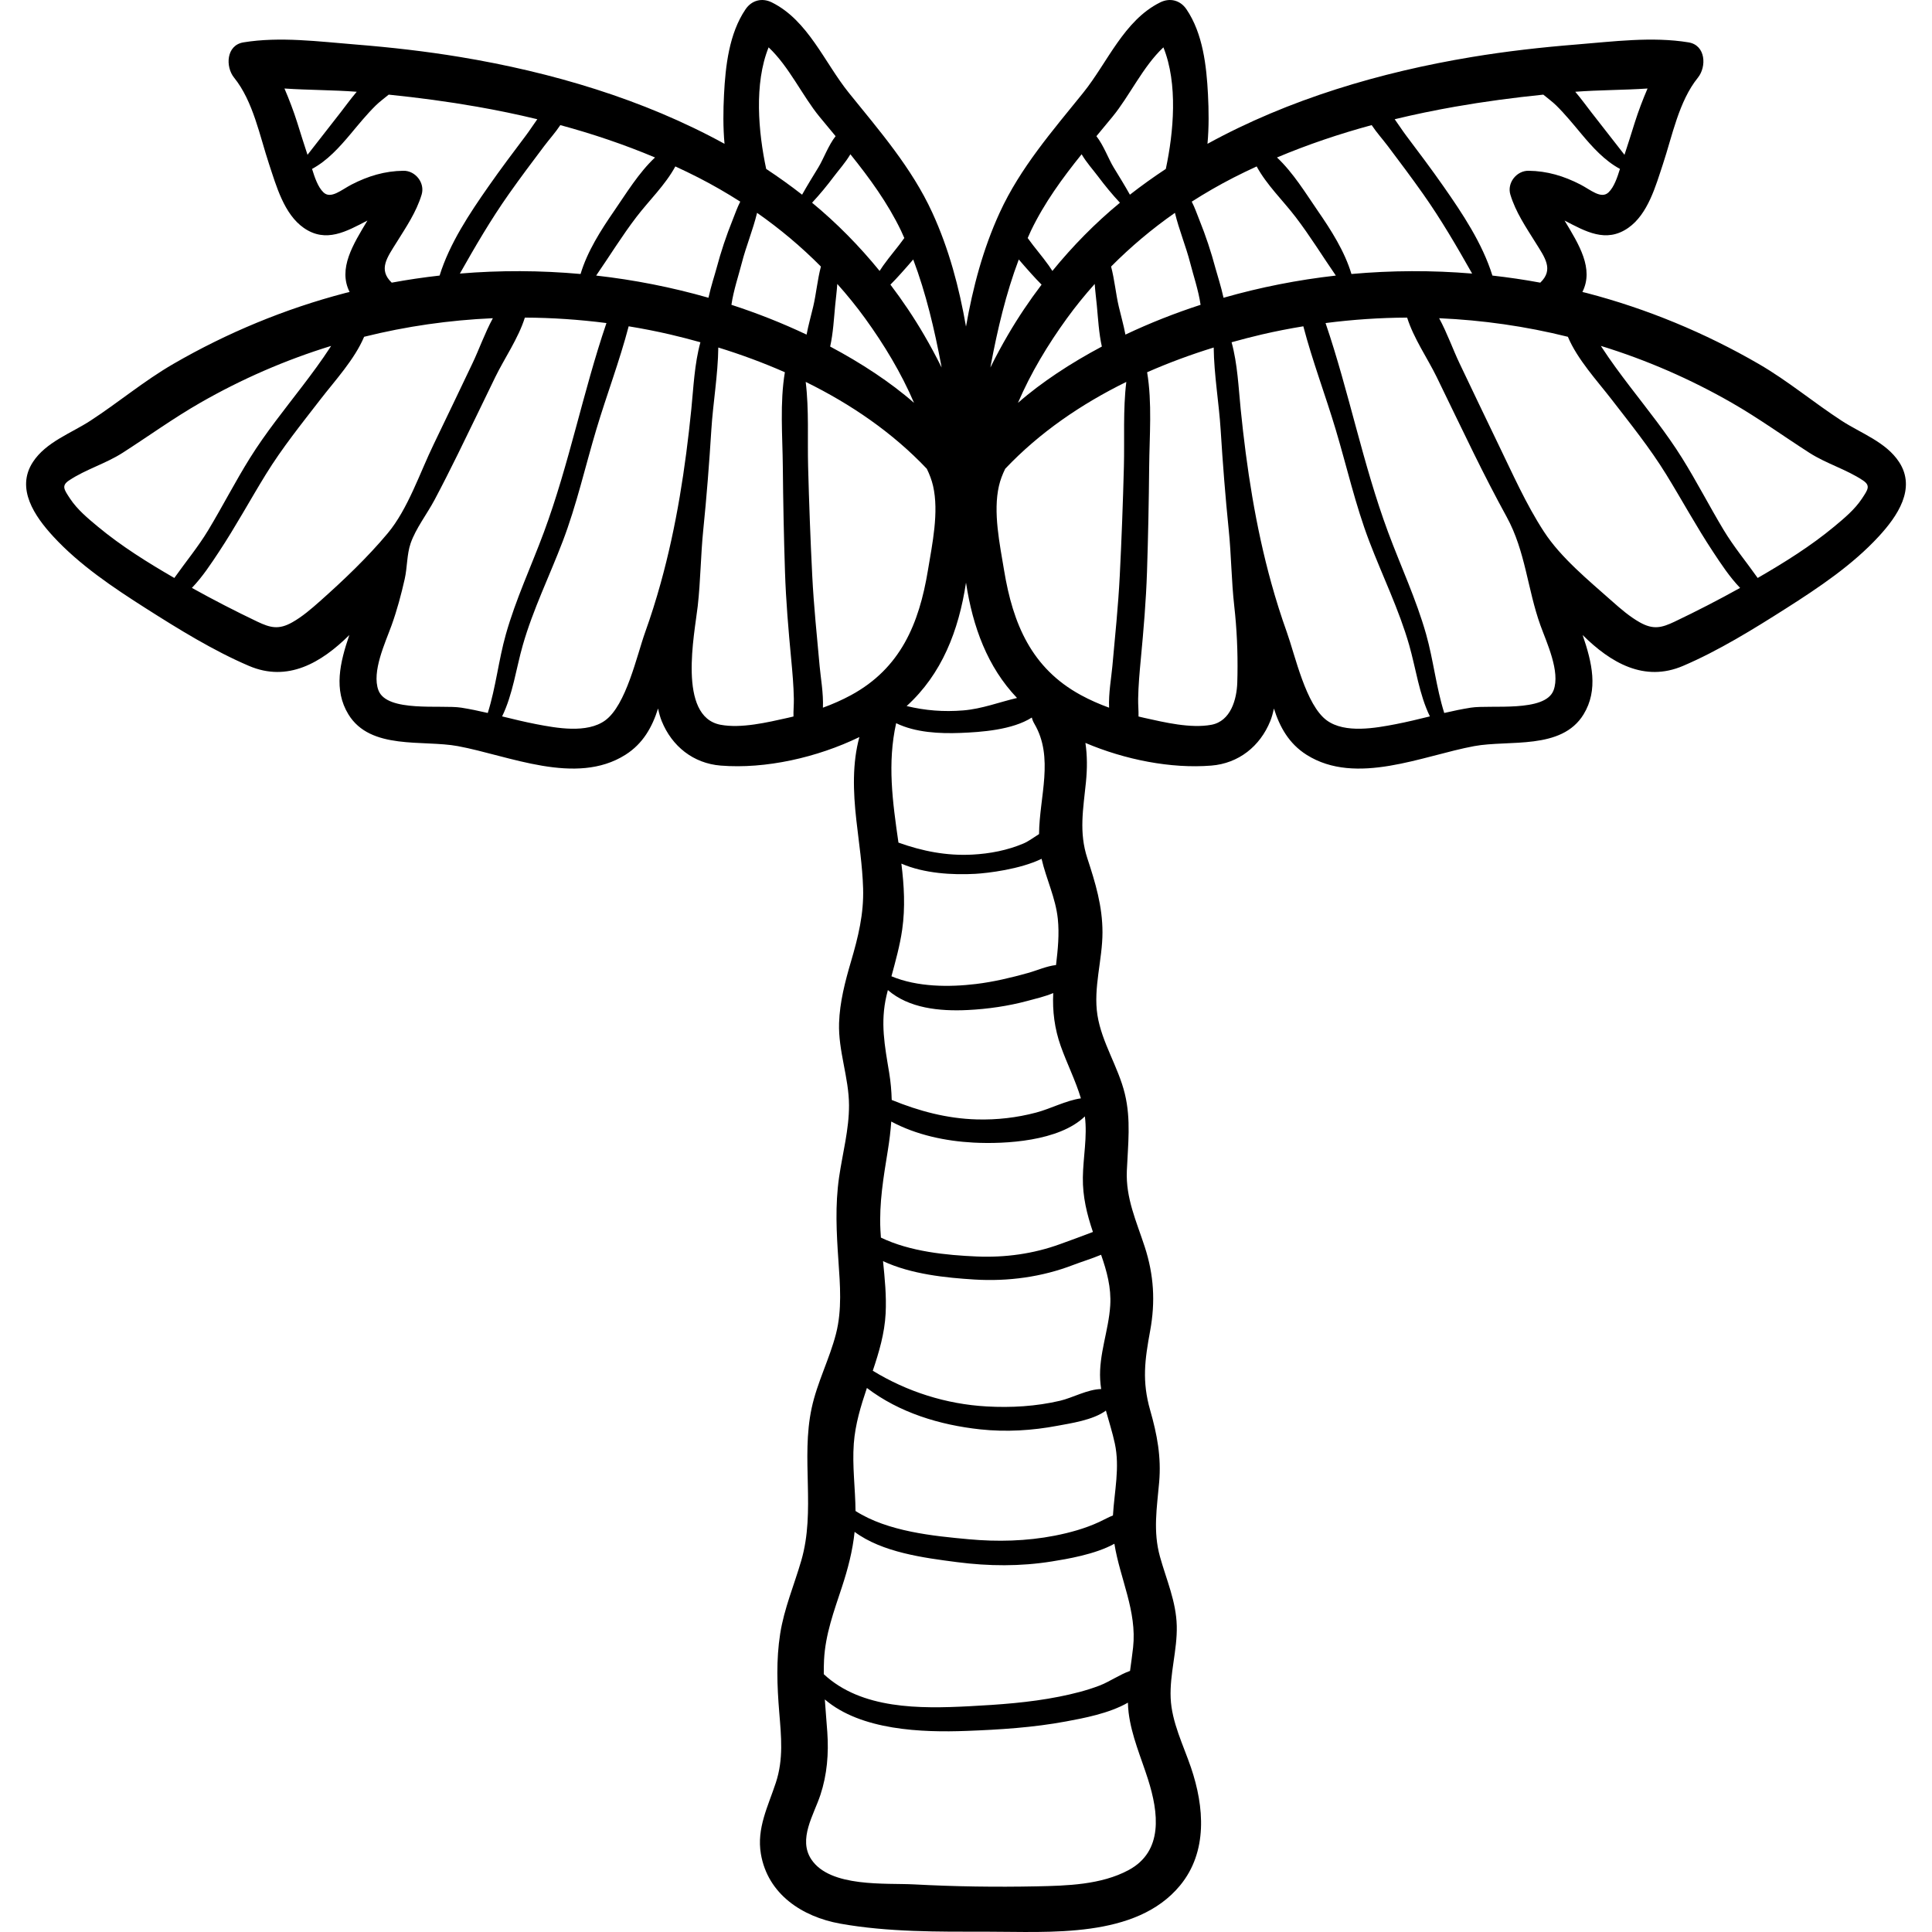 <?xml version="1.0" encoding="iso-8859-1"?>
<!-- Generator: Adobe Illustrator 19.0.0, SVG Export Plug-In . SVG Version: 6.00 Build 0)  -->
<svg version="1.1" id="Capa_1" xmlns="http://www.w3.org/2000/svg" xmlns:xlink="http://www.w3.org/1999/xlink" x="0px" y="0px"
	 viewBox="0 0 512.001 512.001" style="enable-background:new 0 0 512.001 512.001;" xml:space="preserve">
<g>
	<g>
		<path d="M503.283,122.446c-3.473-5.315-10.104-7.61-15.224-10.942c-7.467-4.858-14.227-10.562-21.962-15.044
			c-14.258-8.26-29.654-14.64-45.599-18.806c-0.381-0.1-0.766-0.181-1.146-0.278c3.108-6.156-0.889-12.557-4.727-18.928
			c5.541,2.869,10.991,6.042,16.867,1.95c5.247-3.653,7.292-11.161,9.193-16.879c2.484-7.47,4.218-16.683,9.272-22.932
			c2.338-2.892,2.123-8.601-2.47-9.357c-9.648-1.588-19.979-0.218-29.68,0.56c-9.311,0.746-18.602,1.797-27.819,3.327
			c-24.071,3.996-48.405,11.139-69.994,22.996c0.405-4.413,0.346-8.909,0.134-13.061c-0.387-7.565-1.343-16.169-5.705-22.593
			c-1.635-2.408-4.37-3.111-6.963-1.826c-9.612,4.764-13.973,15.981-20.401,23.95c-8.109,10.052-16.683,19.892-22.116,31.737
			c-4.454,9.709-7.119,19.833-8.943,30.227c-1.824-10.394-4.489-20.518-8.943-30.227c-5.434-11.846-14.007-21.686-22.116-31.737
			c-6.429-7.969-10.789-19.187-20.401-23.95c-2.593-1.285-5.328-0.582-6.963,1.826c-4.361,6.424-5.318,15.027-5.705,22.593
			c-0.212,4.151-0.271,8.647,0.134,13.061c-21.589-11.857-45.923-19-69.995-22.996c-9.216-1.53-18.507-2.581-27.819-3.327
			c-9.7-0.777-20.032-2.147-29.679-0.56c-4.593,0.757-4.809,6.466-2.47,9.357c5.055,6.249,6.788,15.462,9.272,22.932
			c1.901,5.718,3.946,13.226,9.193,16.879c5.875,4.092,11.326,0.919,16.867-1.95c-3.837,6.371-7.835,12.771-4.726,18.928
			c-0.381,0.098-0.766,0.179-1.146,0.278C75.559,81.82,60.162,88.2,45.904,96.46c-7.735,4.482-14.495,10.186-21.962,15.044
			c-5.12,3.332-11.751,5.627-15.224,10.942c-4.607,7.051,0.51,14.41,5.366,19.691c6.972,7.582,15.931,13.582,24.57,19.08
			c8.63,5.492,17.915,11.234,27.325,15.253c10.251,4.379,19.144-0.796,26.601-8.182c-2.493,7.284-4.219,14.536-0.244,21.031
			c5.833,9.532,19.747,6.702,28.978,8.408c13.591,2.512,31.285,10.592,44.404,2.315c4.704-2.968,7.133-7.382,8.677-12.283
			c0.255,1.2,0.559,2.333,0.967,3.339c2.714,6.69,8.388,11.204,15.613,11.789c11.871,0.962,25.607-2.14,36.773-7.56
			c-1.891,6.913-1.663,14.389-0.811,21.977c0.677,6.029,1.616,12.051,1.798,18.123c0.203,6.782-1.299,12.882-3.196,19.336
			c-1.563,5.321-2.996,10.776-3.175,16.354c-0.239,7.385,2.606,14.425,2.635,21.781c0.025,6.423-1.715,12.76-2.631,19.082
			c-1.076,7.428-0.691,14.639-0.177,22.092c0.446,6.45,0.985,13.057-0.641,19.391c-1.719,6.699-4.984,12.869-6.445,19.674
			c-2.895,13.477,1.1,27.166-2.759,40.446c-1.885,6.487-4.54,12.683-5.592,19.394c-1.082,6.9-0.815,13.803-0.25,20.733
			c0.528,6.476,1.165,12.444-0.896,18.722c-2.057,6.268-5.125,12.078-3.961,18.891c1.822,10.674,10.949,16.648,20.981,18.455
			c12.635,2.276,26.152,2.153,38.95,2.143c16.406-0.014,39.456,1.902,51.136-12.23c7.394-8.946,6.436-20.891,2.919-31.246
			c-2.038-5.999-5.117-12.029-5.394-18.445c-0.276-6.424,1.773-12.716,1.616-19.139c-0.158-6.463-2.747-12.204-4.451-18.329
			c-1.869-6.718-0.812-12.933-0.214-19.729c0.588-6.683-0.544-12.661-2.375-19.058c-2.211-7.722-1.435-13.328-0.005-21.114
			c1.407-7.663,0.977-14.775-1.437-22.195c-2.215-6.81-5.059-12.865-4.747-20.183c0.296-6.961,1.138-13.504-0.531-20.388
			c-1.73-7.138-6.122-13.58-7.261-20.836c-1.144-7.281,1.341-14.666,1.336-21.971c-0.004-6.923-1.869-13.083-4.003-19.578
			c-2.284-6.952-1.091-13.097-0.379-20.214c0.358-3.582,0.361-7.035-0.14-10.386c10.478,4.448,22.685,6.874,33.374,6.008
			c7.226-0.585,12.898-5.099,15.613-11.789c0.408-1.006,0.712-2.139,0.967-3.339c1.544,4.901,3.974,9.315,8.677,12.283
			c13.119,8.276,30.813,0.196,44.404-2.315c9.231-1.706,23.145,1.124,28.979-8.408c3.975-6.495,2.248-13.747-0.245-21.031
			c7.457,7.386,16.35,12.561,26.601,8.182c9.411-4.019,18.695-9.761,27.326-15.253c8.639-5.498,17.598-11.498,24.57-19.08
			C502.773,136.856,507.891,129.497,503.283,122.446z M436.616,23.456c-1.257,2.938-2.404,5.926-3.396,9.062
			c-0.896,2.839-1.771,5.685-2.712,8.508c-2.92-3.769-5.863-7.524-8.802-11.278c-1.187-1.516-2.618-3.521-4.245-5.429
			C423.737,23.839,430.231,23.886,436.616,23.456z M385.57,28.28c7.76-1.362,15.581-2.402,23.422-3.201
			c1.147,0.963,2.396,1.851,3.441,2.882c2.371,2.342,4.479,4.934,6.615,7.487c2.956,3.532,6.183,7.125,10.257,9.314
			c-0.698,2.252-1.549,4.8-3.012,6.208c-1.967,1.894-4.771-0.681-7.465-2.066c-4.39-2.257-8.788-3.59-13.749-3.649
			c-3.184-0.039-5.754,3.23-4.815,6.321c1.411,4.652,4.088,8.569,6.635,12.655c2.51,4.026,4.928,7.19,1.292,10.676
			c-4.203-0.783-8.437-1.396-12.687-1.88c-2.646-8.521-7.961-16.478-12.971-23.642c-3.193-4.567-6.542-9.023-9.896-13.474
			c-0.989-1.313-1.966-2.842-3.028-4.315C374.894,30.319,380.222,29.219,385.57,28.28z M363.51,33.155
			c1.287,1.95,2.917,3.748,4.298,5.579c3.155,4.187,6.303,8.379,9.325,12.663c4.819,6.834,8.925,13.904,12.998,21.101
			c-10.635-0.89-21.353-0.841-31.985,0.114c-1.79-6.01-5.432-11.685-8.875-16.677c-3.192-4.63-6.546-10.165-10.855-14.202
			C346.567,38.302,354.965,35.47,363.51,33.155z M326.898,47.073c2.022-1.037,4.072-2.015,6.132-2.966
			c2.659,4.906,6.951,9.005,10.326,13.416c3.809,4.977,7.1,10.355,10.658,15.507c-10.07,1.134-20.041,3.097-29.766,5.879
			c-0.669-3.086-1.66-6.04-2.134-7.816c-1.156-4.338-2.59-8.657-4.273-12.82c-0.577-1.428-1.191-3.24-2.017-4.834
			C319.404,51.151,323.096,49.022,326.898,47.073z M315.404,69.645c0.801,3.152,2.21,7.299,2.764,11.134
			c-6.774,2.204-13.454,4.83-19.918,7.896c-0.474-2.51-1.19-5.004-1.764-7.446c-0.781-3.325-1.117-7.12-2.036-10.591
			c5.204-5.242,10.861-10.002,16.919-14.234C312.44,60.855,314.33,65.418,315.404,69.645z M294.809,30.956
			c4.538-5.518,8.081-13.33,13.503-18.406c3.892,9.623,2.709,22.536,0.642,32.217c-3.257,2.15-6.434,4.422-9.516,6.827
			c-1.373-2.448-2.847-4.84-4.323-7.251c-1.333-2.177-2.664-5.875-4.556-8.254C291.976,34.378,293.399,32.671,294.809,30.956z
			 M273.212,61.153c3.546-7.383,8.335-13.938,13.429-20.274c1.278,2.184,3.135,4.245,4.354,5.872
			c1.822,2.434,3.743,4.766,5.801,6.973c-6.545,5.394-12.529,11.486-17.9,18.077c-0.3-0.474-0.612-0.941-0.939-1.402
			c-1.781-2.511-3.825-4.813-5.608-7.318C272.637,62.439,272.908,61.787,273.212,61.153z M292.001,91.839
			c-4.105,2.188-8.112,4.546-11.963,7.123c-3.566,2.387-7.041,4.974-10.267,7.803c3.392-7.932,7.958-15.48,12.987-22.421
			c2.301-3.175,4.768-6.197,7.354-9.099c0.13,1.946,0.388,3.887,0.562,5.713C291.004,84.425,291.205,88.275,292.001,91.839z
			 M262.582,96.71c1.766-9.359,4.003-18.933,7.405-27.944c1.075,1.267,2.182,2.507,3.285,3.741c0.893,0.998,1.811,1.979,2.758,2.924
			c-3.222,4.248-6.203,8.676-8.883,13.268c-1.647,2.821-3.222,5.725-4.678,8.691C262.509,97.163,262.54,96.937,262.582,96.71z
			 M256.002,154.405c1.784,11.711,5.681,22.344,13.519,30.564c-4.694,1.098-9.292,2.892-14.231,3.296
			c-5.231,0.43-10.115,0.031-15.021-1.154C249.596,178.64,254.058,167.165,256.002,154.405z M281.099,277.2
			c1.653,4.664,3.93,9.131,5.352,13.875c-3.971,0.57-7.975,2.738-11.856,3.766c-5.146,1.362-10.419,1.965-15.739,1.818
			c-7.916-0.218-15.357-2.223-22.541-5.159c-0.063-2.381-0.27-4.778-0.676-7.234c-1.181-7.142-2.388-13.251-0.703-20.435
			c0.114-0.486,0.236-0.97,0.357-1.453c5.542,4.809,13.632,5.661,21.151,5.291c5.332-0.262,10.751-1.045,15.906-2.435
			c2.04-0.55,4.531-1.121,6.77-2.06C278.885,267.968,279.476,272.623,281.099,277.2z M279.859,255.746
			c-2.523,0.284-5.034,1.436-7.438,2.105c-4.515,1.259-9.125,2.357-13.782,2.92c-7.095,0.856-15.501,0.83-22.396-2.046
			c1.104-4.095,2.248-8.172,2.851-12.396c0.834-5.84,0.506-11.648-0.22-17.46c6.064,2.642,13.688,3.031,19.542,2.71
			c3.396-0.187,11.919-1.211,17.612-3.984c1.237,5.376,3.722,10.347,4.303,15.894C280.762,247.602,280.339,251.675,279.859,255.746z
			 M275.36,221.041c-1.439,0.909-2.844,1.944-4.082,2.474c-4.273,1.826-8.943,2.719-13.57,2.963
			c-6.942,0.365-13.319-0.933-19.609-3.18c-1.57-10.893-2.969-21.029-0.611-31.647c5.135,2.499,11.546,2.795,17.021,2.584
			c5.5-0.212,13.787-0.785,18.934-4.079c0.129,0.536,0.345,1.083,0.669,1.636C279.389,200.771,275.443,211.105,275.36,221.041z
			 M249.419,96.71c0.042,0.227,0.073,0.453,0.113,0.68c-1.456-2.967-3.031-5.87-4.678-8.691c-2.681-4.592-5.662-9.02-8.883-13.268
			c0.948-0.945,1.865-1.926,2.758-2.924c1.104-1.234,2.21-2.475,3.286-3.741C245.416,77.777,247.654,87.351,249.419,96.71z
			 M242.231,106.765c-3.227-2.829-6.702-5.416-10.268-7.803c-3.851-2.577-7.857-4.936-11.962-7.123
			c0.796-3.563,0.997-7.414,1.327-10.881c0.173-1.826,0.432-3.767,0.562-5.713c2.587,2.901,5.054,5.924,7.354,9.099
			C234.273,91.284,238.839,98.833,242.231,106.765z M225.361,40.879c5.094,6.337,9.882,12.892,13.429,20.274
			c0.304,0.634,0.575,1.285,0.864,1.927c-1.783,2.506-3.828,4.808-5.608,7.318c-0.327,0.461-0.64,0.929-0.939,1.402
			c-5.371-6.591-11.356-12.684-17.9-18.077c2.058-2.207,3.978-4.539,5.801-6.973C222.226,45.124,224.083,43.063,225.361,40.879z
			 M203.69,12.55c5.422,5.076,8.966,12.889,13.503,18.406c1.409,1.715,2.832,3.422,4.25,5.133c-1.892,2.379-3.223,6.077-4.556,8.254
			c-1.477,2.411-2.95,4.803-4.323,7.251c-3.082-2.405-6.259-4.677-9.516-6.827C200.98,35.086,199.799,22.173,203.69,12.55z
			 M200.633,56.403c6.058,4.232,11.715,8.992,16.918,14.234c-0.919,3.471-1.254,7.266-2.035,10.591
			c-0.573,2.442-1.29,4.937-1.765,7.446c-6.463-3.066-13.143-5.692-19.917-7.896c0.554-3.835,1.963-7.981,2.764-11.134
			C197.672,65.418,199.562,60.855,200.633,56.403z M185.104,47.073c3.802,1.948,7.494,4.078,11.073,6.365
			c-0.825,1.594-1.439,3.406-2.017,4.834c-1.685,4.163-3.118,8.482-4.273,12.82c-0.474,1.776-1.465,4.73-2.134,7.816
			c-9.726-2.782-19.695-4.745-29.766-5.879c3.559-5.151,6.85-10.53,10.658-15.507c3.376-4.411,7.667-8.51,10.327-13.416
			C181.032,45.059,183.081,46.036,185.104,47.073z M148.492,33.155c8.545,2.314,16.942,5.146,25.095,8.578
			c-4.309,4.037-7.663,9.572-10.855,14.202c-3.443,4.992-7.085,10.667-8.875,16.677c-10.632-0.955-21.35-1.004-31.984-0.114
			c4.072-7.196,8.179-14.267,12.998-21.101c3.021-4.284,6.169-8.477,9.325-12.663C145.574,36.903,147.205,35.105,148.492,33.155z
			 M78.781,32.518c-0.991-3.136-2.138-6.124-3.395-9.062c6.385,0.43,12.878,0.383,19.153,0.862
			c-1.627,1.908-3.058,3.913-4.244,5.429c-2.939,3.754-5.882,7.51-8.802,11.278C80.551,38.202,79.678,35.356,78.781,32.518z
			 M93.174,48.904c-2.693,1.386-5.499,3.96-7.465,2.066c-1.462-1.408-2.313-3.956-3.011-6.208c4.073-2.189,7.301-5.782,10.256-9.314
			c2.136-2.554,4.244-5.146,6.615-7.487c1.044-1.031,2.293-1.919,3.44-2.882c7.841,0.799,15.663,1.839,23.422,3.201
			c5.349,0.938,10.677,2.039,15.962,3.316c-1.062,1.474-2.039,3.003-3.028,4.315c-3.354,4.45-6.703,8.906-9.896,13.474
			c-5.009,7.164-10.325,15.12-12.97,23.642c-4.251,0.483-8.485,1.097-12.688,1.88c-3.636-3.485-1.218-6.649,1.292-10.676
			c2.546-4.086,5.223-8.003,6.634-12.655c0.938-3.091-1.632-6.36-4.815-6.321C101.962,45.314,97.564,46.647,93.174,48.904z
			 M25.91,139.547c-2.622-2.179-5.437-4.519-7.328-7.385c-1.584-2.401-2.38-3.445-0.274-4.85c4.427-2.952,9.678-4.419,14.188-7.313
			c6.88-4.415,13.46-9.182,20.564-13.254c10.996-6.304,22.597-11.354,34.688-15.074c-0.077,0.123-0.15,0.248-0.229,0.369
			c-2.316,3.559-4.851,6.968-7.425,10.343c-4.754,6.231-9.69,12.327-13.847,18.985c-3.892,6.237-7.248,12.788-11.036,19.087
			c-2.665,4.431-6.025,8.481-9.013,12.713C39.158,149.099,32.161,144.738,25.91,139.547z M84.78,159.335
			c-2.258,2.006-4.67,4.087-7.314,5.578c-3.58,2.018-5.783,1.492-9.301-0.187c-5.844-2.787-11.642-5.774-17.312-8.928
			c2.798-2.896,5.117-6.455,7.172-9.562c4.406-6.658,8.216-13.686,12.399-20.481c4.349-7.063,9.54-13.495,14.602-20.051
			c3.629-4.701,8.965-10.478,11.468-16.452c11.157-2.785,22.611-4.416,34.118-4.923c-2.128,3.923-3.717,8.446-5.409,11.968
			c-3.421,7.124-6.784,14.275-10.241,21.381c-3.663,7.531-6.844,17.222-12.221,23.65C97.38,147.74,91.045,153.77,84.78,159.335z
			 M122.226,187.538c-5.261-0.824-19.701,1.332-21.936-4.604c-1.844-4.901,1.835-12.643,3.474-17.193
			c1.448-4.02,2.552-8.15,3.492-12.315c0.686-3.038,0.557-6.524,1.56-9.429c1.369-3.963,4.367-7.802,6.34-11.515
			c2.148-4.043,4.208-8.132,6.231-12.238c3.338-6.778,6.595-13.596,9.906-20.387c2.344-4.808,6.105-10.244,7.801-15.69
			c7.231,0.032,14.457,0.523,21.622,1.447c-6.216,18.244-9.876,37.353-16.565,55.395c-3.341,9.013-7.474,17.813-10.088,27.082
			c-1.945,6.896-2.655,14.041-4.799,20.855C126.931,188.406,124.591,187.91,122.226,187.538z M175.077,154.585
			c-1.208,4.353-2.567,8.676-4.104,12.965c-2.213,6.181-5.032,19.321-10.594,23.369c-4.828,3.514-12.911,2.024-18.278,0.991
			c-3.033-0.584-6.035-1.324-9.038-2.057c2.847-5.843,3.717-12.703,5.478-18.866c2.696-9.436,7.109-18.396,10.598-27.556
			c3.689-9.691,5.935-19.733,8.901-29.65c2.725-9.106,6.152-18.104,8.563-27.308c3.69,0.606,7.361,1.318,11.001,2.166
			c2.669,0.622,5.343,1.317,8.013,2.063c-1.579,5.714-1.835,12.025-2.409,17.727C181.637,124.027,179.27,139.481,175.077,154.585z
			 M210.28,189.88c-0.517,0.125-1.033,0.251-1.552,0.366c-5.338,1.189-12.281,2.848-17.752,1.829
			c-11.495-2.141-6.901-24.078-6.068-31.458c0.758-6.71,0.78-13.471,1.465-20.186c0.904-8.853,1.586-17.702,2.144-26.584
			c0.438-6.988,1.757-14.538,1.839-21.755c5.973,1.843,11.888,4.023,17.644,6.555c-1.36,8.093-0.62,16.885-0.544,24.986
			c0.088,9.287,0.271,18.573,0.574,27.856c0.255,7.798,0.917,15.486,1.65,23.249c0.328,3.474,0.638,6.957,0.699,10.448
			C210.406,186.772,210.242,188.346,210.28,189.88z M225.594,184.185c-2.416,1.317-4.934,2.418-7.513,3.359
			c0.166-3.809-0.599-7.997-0.87-11.012c-0.72-7.985-1.552-15.92-1.957-23.931c-0.487-9.651-0.844-19.309-1.098-28.968
			c-0.19-7.271,0.26-15.063-0.638-22.426c11.958,5.875,23.019,13.431,32.099,23.028c0.714,1.467,1.295,2.974,1.653,4.532
			c1.602,6.967-0.218,15.441-1.365,22.389C243.564,165.35,238.642,177.071,225.594,184.185z M304.249,471.583
			c2.769,8.73,4.132,19.025-5.184,24.023c-7.267,3.897-16.313,4.131-24.364,4.295c-10.799,0.219-21.61,0.064-32.396-0.514
			c-7.586-0.406-22.295,0.884-27.291-6.624c-3.572-5.367,0.657-11.804,2.397-17.077c1.79-5.424,2.229-10.982,1.833-16.655
			c-0.201-2.892-0.461-5.776-0.657-8.662c9.597,8.22,25.768,8.786,37.57,8.339c8.805-0.332,17.669-0.893,26.344-2.508
			c4.585-0.854,11.418-2.104,16.409-4.982c0.027,0.886,0.079,1.773,0.19,2.668C299.862,460.029,302.391,465.727,304.249,471.583z
			 M300.281,436.609c-0.229,2.082-0.538,4.142-0.809,6.198c-2.789,0.984-5.416,2.869-8.131,3.907
			c-3.439,1.313-7.045,2.204-10.651,2.922c-7.861,1.563-15.909,2.125-23.902,2.54c-13.02,0.676-28.477,0.822-38.476-8.498
			c-0.009-1.258,0.005-2.519,0.069-3.781c0.346-6.789,2.627-12.895,4.729-19.28c1.58-4.802,2.854-9.646,3.367-14.656
			c7.33,5.453,18.34,6.885,27.184,8.026c8.398,1.085,16.716,1.157,25.095-0.188c3.905-0.627,11.482-1.855,16.568-4.688
			C296.81,418.376,301.341,426.944,300.281,436.609z M294.943,401.612c-1.187,0.457-2.33,1.123-3.668,1.741
			c-3.726,1.722-7.752,2.833-11.771,3.618c-7.457,1.46-15.228,1.645-22.781,0.947c-9.314-0.859-21.425-2.007-30-7.488
			c-0.047-5.957-0.897-11.908-0.456-17.867c0.381-5.133,1.857-9.953,3.472-14.733c8.587,6.534,19.243,9.81,30.073,10.972
			c6.806,0.73,13.731,0.314,20.449-0.961c3.357-0.637,9.393-1.473,12.816-4.018c0.8,2.896,1.734,5.764,2.366,8.719
			C296.813,388.937,295.32,395.214,294.943,401.612z M291.801,332.526c1.516,4.336,2.714,8.705,2.424,13.41
			c-0.408,6.625-3.035,12.945-2.669,19.665c0.046,0.848,0.144,1.683,0.265,2.511c-3.562,0.055-7.643,2.343-10.874,3.098
			c-6.395,1.495-12.945,1.881-19.489,1.512c-10.705-0.603-21.056-3.893-30.162-9.461c1.652-4.914,3.132-9.876,3.406-15.182
			c0.239-4.643-0.223-9.255-0.69-13.866c7.462,3.495,16.77,4.418,24.233,4.876c8.887,0.544,17.859-0.661,26.182-3.867
			C286.517,334.417,289.222,333.603,291.801,332.526z M287.501,295.854c0.693,5.386-0.46,10.792-0.532,16.192
			c-0.068,5.078,1.074,9.744,2.668,14.433c-0.039,0.015-0.076,0.033-0.114,0.048c-2.826,1.091-5.693,2.119-8.538,3.158
			c-7.104,2.596-14.623,3.623-22.168,3.297c-7.938-0.343-17.644-1.271-25.369-5.008c-0.048-0.666-0.097-1.332-0.129-1.999
			c-0.354-7.244,0.825-14.032,1.971-21.147c0.416-2.581,0.728-5.102,0.901-7.608c6.625,3.562,14.375,5.192,21.825,5.584
			C266.404,303.244,280.704,302.454,287.501,295.854z M297.845,123.634c-0.253,9.659-0.611,19.316-1.098,28.968
			c-0.404,8.011-1.236,15.945-1.956,23.931c-0.272,3.015-1.036,7.203-0.871,11.012c-2.578-0.941-5.097-2.042-7.512-3.359
			c-13.047-7.113-17.97-18.835-20.313-33.027c-1.146-6.947-2.966-15.422-1.365-22.389c0.358-1.559,0.939-3.065,1.653-4.532
			c9.081-9.598,20.142-17.153,32.1-23.028C297.586,108.57,298.036,116.362,297.845,123.634z M327.943,178.757
			c-0.011,0.713-0.029,1.425-0.051,2.135c-0.139,4.429-1.725,10.227-6.867,11.184c-5.472,1.019-12.415-0.64-17.752-1.829
			c-0.519-0.115-1.035-0.241-1.552-0.366c0.038-1.534-0.126-3.108-0.099-4.692c0.061-3.491,0.371-6.975,0.699-10.448
			c0.732-7.763,1.395-15.451,1.649-23.249c0.304-9.283,0.486-18.569,0.574-27.856c0.077-8.102,0.817-16.894-0.543-24.986
			c5.756-2.531,11.671-4.712,17.643-6.555c0.083,7.217,1.402,14.767,1.84,21.755c0.557,8.882,1.24,17.731,2.143,26.584
			c0.686,6.715,0.708,13.476,1.465,20.186C327.767,166.585,328.043,172.726,327.943,178.757z M369.9,191.91
			c-5.368,1.033-13.45,2.522-18.278-0.991c-5.562-4.048-8.381-17.188-10.594-23.369c-1.536-4.289-2.896-8.612-4.104-12.965
			c-4.192-15.104-6.56-30.558-8.132-46.156c-0.574-5.701-0.831-12.013-2.409-17.727c2.67-0.745,5.344-1.44,8.013-2.063
			c3.639-0.848,7.31-1.56,11-2.166c2.411,9.204,5.839,18.201,8.563,27.308c2.967,9.917,5.213,19.959,8.902,29.65
			c3.488,9.159,7.901,18.12,10.597,27.556c1.762,6.163,2.631,13.023,5.479,18.866C375.935,190.586,372.933,191.326,369.9,191.91z
			 M411.712,182.935c-2.235,5.936-16.676,3.779-21.936,4.604c-2.365,0.372-4.706,0.868-7.037,1.408
			c-2.144-6.814-2.854-13.959-4.799-20.855c-2.615-9.27-6.747-18.069-10.088-27.082c-6.689-18.042-10.35-37.15-16.565-55.395
			c7.165-0.924,14.391-1.415,21.621-1.447c1.696,5.446,5.458,10.883,7.801,15.69c3.312,6.791,6.568,13.608,9.907,20.387
			c2.776,5.638,5.647,11.223,8.667,16.733c5.005,9.132,5.507,19.191,8.955,28.764C409.877,170.292,413.557,178.033,411.712,182.935z
			 M443.837,164.727c-3.518,1.679-5.721,2.204-9.301,0.187c-2.644-1.491-5.057-3.572-7.314-5.578
			c-6.218-5.524-13.536-11.488-18.073-18.445c-4.762-7.301-8.377-15.535-12.11-23.211c-3.457-7.105-6.82-14.257-10.241-21.381
			c-1.691-3.521-3.281-8.045-5.409-11.968c11.507,0.507,22.961,2.138,34.118,4.923c2.502,5.975,7.839,11.751,11.468,16.452
			c5.062,6.556,10.253,12.987,14.602,20.051c4.183,6.796,7.993,13.823,12.399,20.481c2.055,3.106,4.375,6.666,7.172,9.562
			C455.478,158.952,449.681,161.939,443.837,164.727z M493.42,132.162c-1.892,2.866-4.706,5.206-7.328,7.385
			c-6.251,5.191-13.248,9.552-20.289,13.621c-2.987-4.231-6.348-8.282-9.012-12.713c-3.788-6.299-7.143-12.85-11.036-19.087
			c-4.156-6.658-9.093-12.754-13.847-18.985c-2.574-3.375-5.108-6.784-7.424-10.343c-0.078-0.121-0.151-0.246-0.229-0.369
			c12.091,3.721,23.692,8.771,34.688,15.074c7.104,4.072,13.684,8.839,20.564,13.254c4.509,2.895,9.76,4.361,14.188,7.313
			C495.8,128.717,495.004,129.761,493.42,132.162z"/>
	</g>
</g>
<g>
</g>
<g>
</g>
<g>
</g>
<g>
</g>
<g>
</g>
<g>
</g>
<g>
</g>
<g>
</g>
<g>
</g>
<g>
</g>
<g>
</g>
<g>
</g>
<g>
</g>
<g>
</g>
<g>
</g>
</svg>

